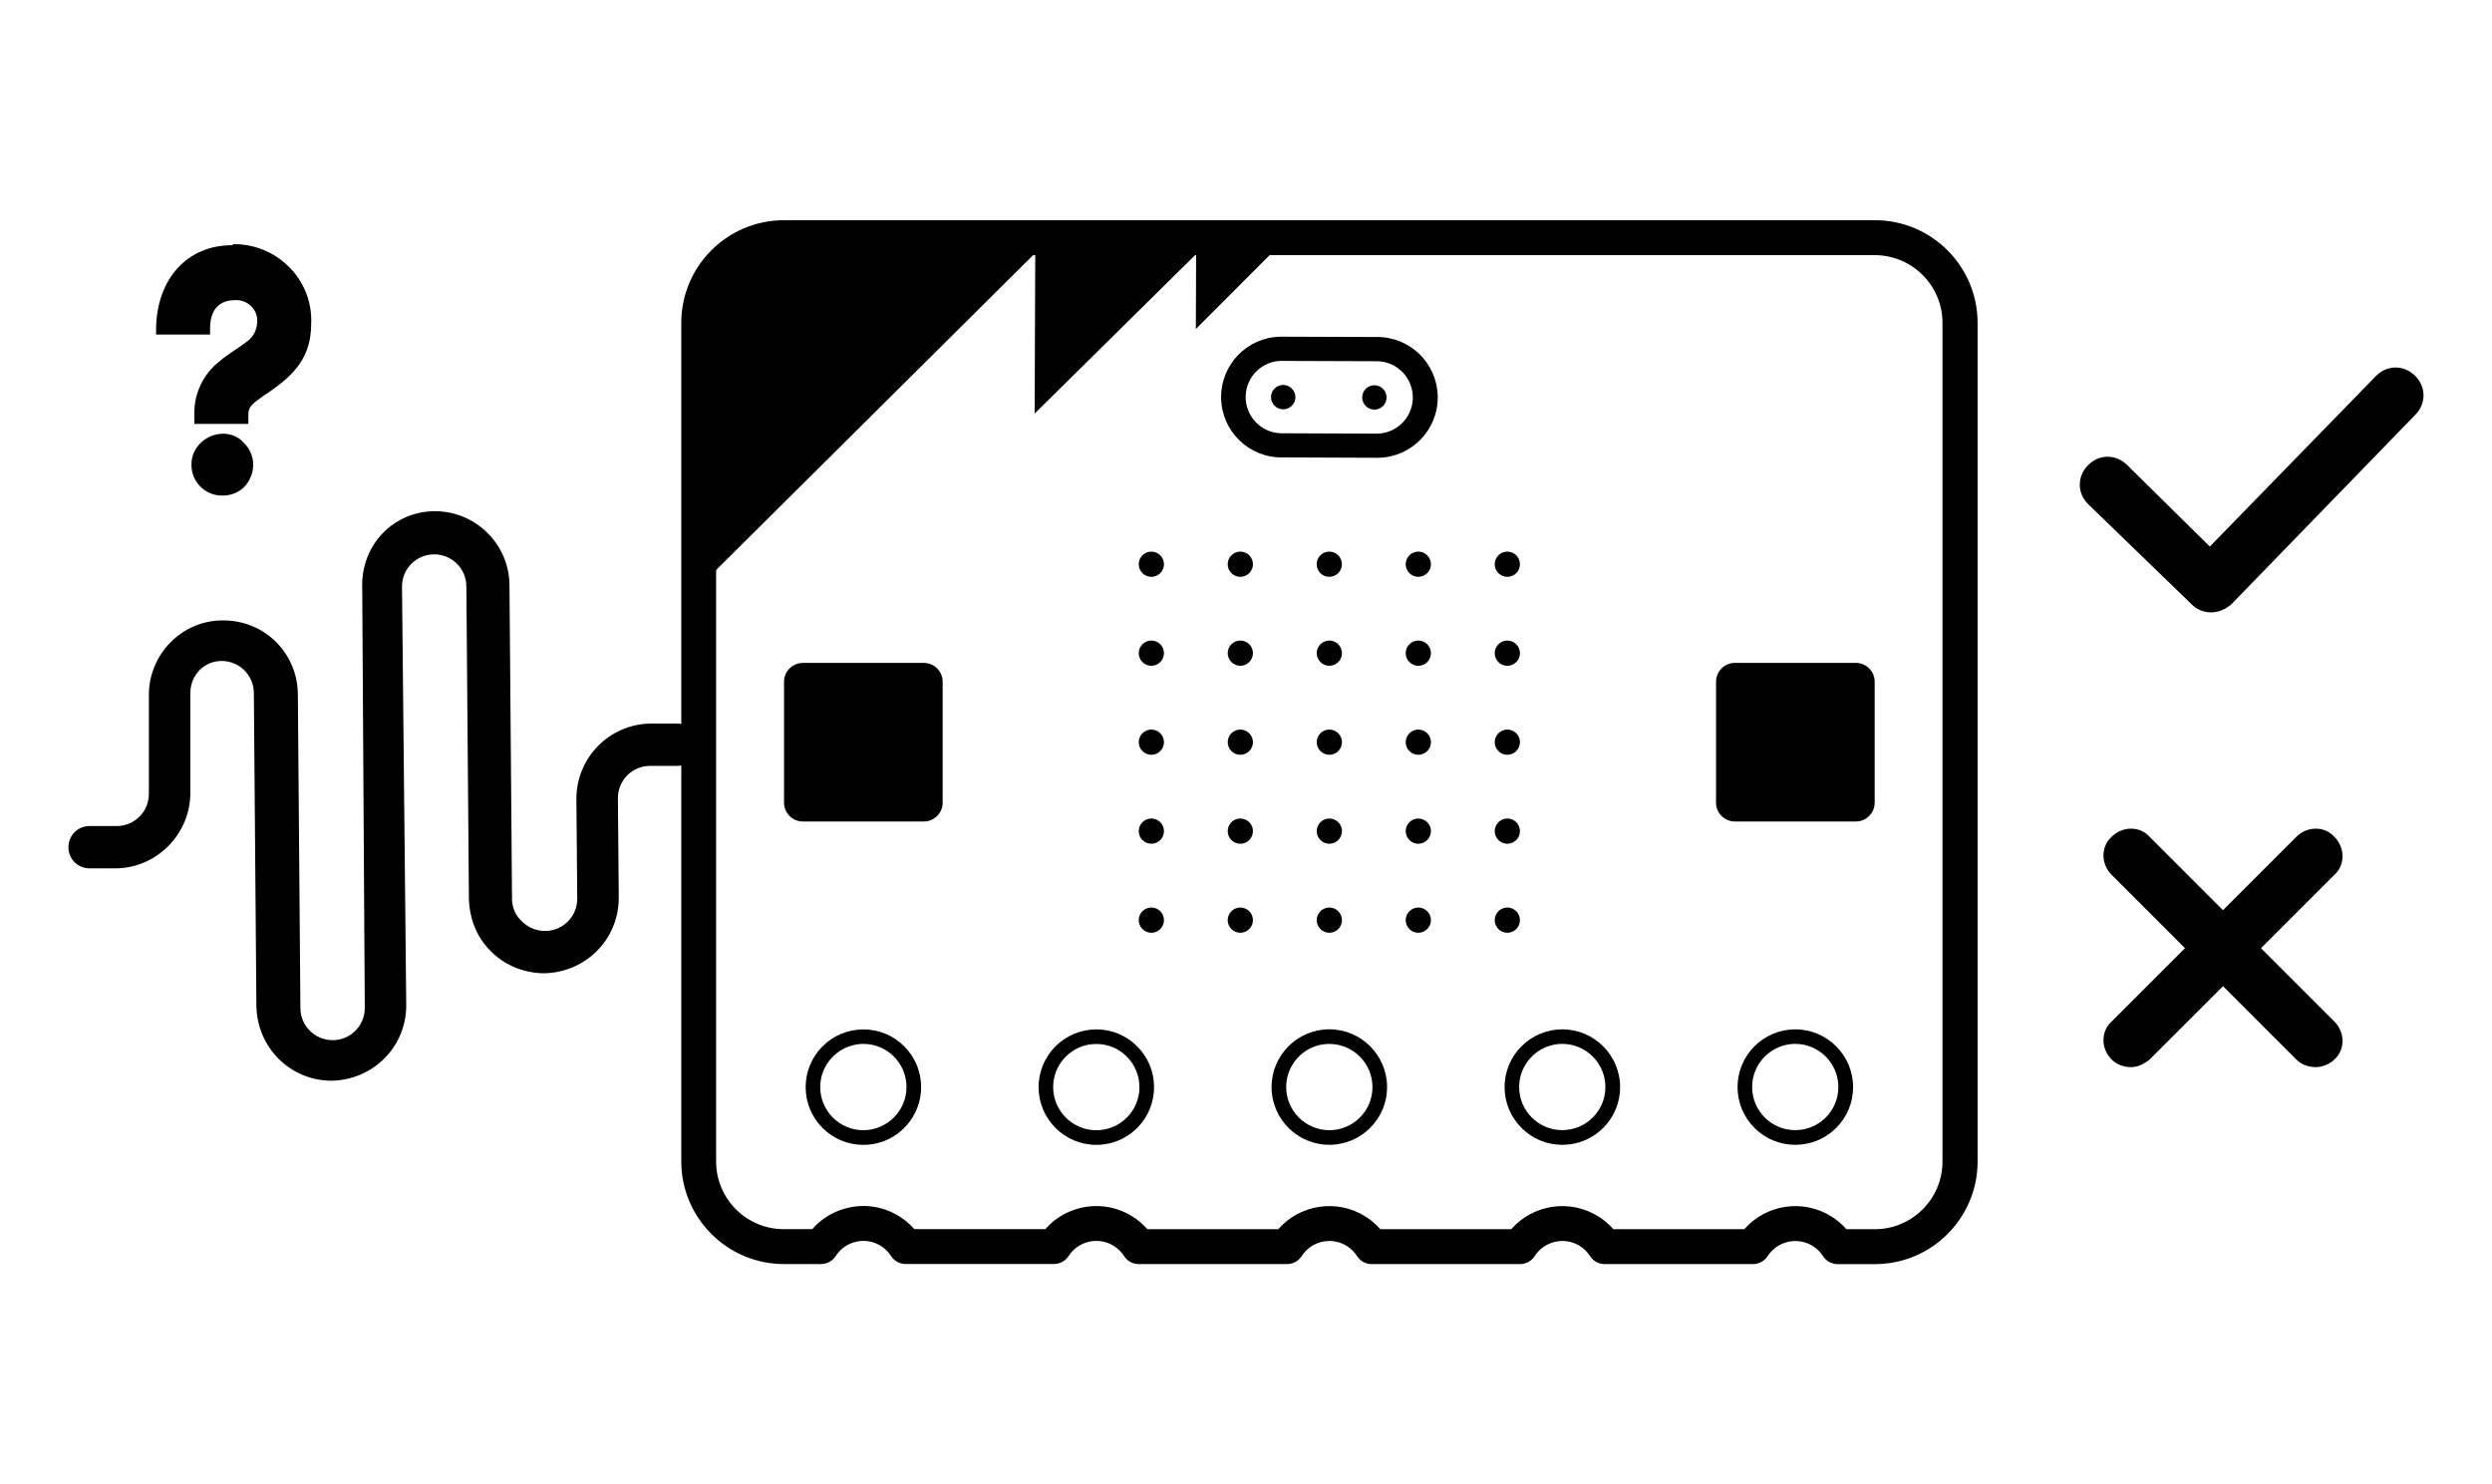 <?xml version="1.0" encoding="UTF-8"?>
<svg id="Layer_1" data-name="Layer 1" xmlns="http://www.w3.org/2000/svg" viewBox="0 0 470 280">
  <defs>
    <style>
      .cls-1 {
        fill: #000;
      }

      .cls-1, .cls-2 {
        stroke-width: 0px;
      }

      .cls-2 {
        fill: none;
      }
    </style>
  </defs>
  <g>
    <path id="Path_561" data-name="Path 561" class="cls-2" d="m353.6,44.84h-205.77c-8.87,0-16.06,7.19-16.06,16.06,0,0,0,0,0,0v158.19c0,8.87,7.19,16.06,16.06,16.06h7c2.84-4.42,8.72-5.69,13.13-2.85,1.14.74,2.12,1.71,2.85,2.85h27.96c2.84-4.41,8.72-5.69,13.13-2.85,1.15.74,2.12,1.71,2.86,2.86h27.96c2.84-4.41,8.72-5.69,13.13-2.86,1.15.74,2.12,1.71,2.86,2.86h27.96c2.84-4.41,8.71-5.69,13.13-2.86,1.15.74,2.12,1.71,2.86,2.86h27.96c2.84-4.41,8.72-5.69,13.13-2.85,1.15.74,2.12,1.71,2.86,2.86h7c8.87,0,16.06-7.19,16.06-16.06V60.9c0-8.87-7.19-16.06-16.06-16.06,0,0,0,0,0,0"/>
    <path class="cls-1" d="m356.31,238.27c-.89.12-1.79.19-2.71.19h-7c-1.12,0-2.17-.57-2.77-1.51-.48-.75-1.11-1.38-1.87-1.87-2.88-1.85-6.72-1.01-8.57,1.86-.61.94-1.65,1.51-2.77,1.51h-27.96c-1.12,0-2.17-.57-2.77-1.51-.48-.75-1.11-1.38-1.87-1.87-2.88-1.85-6.72-1.01-8.57,1.87-.61.94-1.65,1.51-2.77,1.51h-27.96c-1.12,0-2.17-.57-2.77-1.51-.48-.75-1.11-1.38-1.87-1.87-2.88-1.85-6.73-1.01-8.58,1.87-.61.94-1.65,1.51-2.77,1.51h-27.96c-1.12,0-2.17-.57-2.77-1.52-.48-.75-1.11-1.38-1.87-1.87-2.88-1.85-6.73-1.02-8.58,1.86-.61.94-1.65,1.51-2.77,1.51h-27.96c-1.12,0-2.17-.57-2.77-1.51-.48-.75-1.11-1.38-1.86-1.86-1.39-.9-3.06-1.2-4.67-.84-1.62.35-3.01,1.31-3.9,2.71-.61.94-1.65,1.51-2.77,1.51h-7c-10.67,0-19.36-8.68-19.36-19.36V60.9c0-10.67,8.68-19.36,19.36-19.36h205.77s0,0,.01,0c10.67,0,19.35,8.69,19.35,19.36v158.2c0,9.75-7.25,17.85-16.65,19.17Zm-8.08-6.4h5.37c7.04,0,12.76-5.73,12.76-12.76V60.9c0-7.04-5.72-12.76-12.76-12.77v-3.3s0,3.3,0,3.3h-205.77c-3.41,0-6.61,1.32-9.03,3.74-2.41,2.41-3.74,5.62-3.74,9.03v158.2c0,7.04,5.73,12.76,12.76,12.76h5.37c1.8-2.06,4.19-3.48,6.91-4.07,3.34-.73,6.77-.11,9.64,1.74,1.02.65,1.92,1.43,2.71,2.33h24.69c4.11-4.69,11.15-5.8,16.55-2.33,1.02.66,1.92,1.44,2.71,2.34h24.68c4.1-4.69,11.15-5.8,16.55-2.33,1.02.65,1.92,1.44,2.71,2.33h24.69c4.1-4.69,11.15-5.8,16.55-2.33,1.02.65,1.93,1.44,2.71,2.33h24.69c4.1-4.69,11.15-5.8,16.55-2.33,1.02.65,1.92,1.43,2.71,2.33Z"/>
    <path class="cls-1" d="m340.14,215.84c-.51.07-1.02.11-1.54.11-2.91,0-5.65-1.13-7.7-3.19-2.06-2.06-3.19-4.79-3.19-7.7,0-6.01,4.88-10.89,10.89-10.89,6.01,0,10.9,4.89,10.9,10.89h0c0,2.91-1.13,5.65-3.19,7.7-1.69,1.69-3.84,2.76-6.16,3.08Zm-2.68-18.85c-3.95.56-7,3.96-7,8.06,0,2.17.85,4.22,2.38,5.75s3.58,2.38,5.75,2.38c2.17,0,4.22-.85,5.75-2.38,1.54-1.54,2.38-3.58,2.38-5.75,0-4.49-3.65-8.14-8.14-8.14-.39,0-.77.03-1.14.08Zm10.65,8.06h.01s-.01,0-.01,0Z"/>
    <path class="cls-1" d="m296.2,215.84c-.51.07-1.02.11-1.54.11-2.91,0-5.65-1.13-7.7-3.19s-3.19-4.79-3.19-7.7c0-6.01,4.89-10.89,10.89-10.89,6.01,0,10.9,4.89,10.9,10.89h0c0,2.91-1.13,5.65-3.19,7.7-1.69,1.69-3.84,2.76-6.16,3.08Zm-2.68-18.85c-3.95.56-7,3.96-7,8.06,0,2.17.85,4.22,2.38,5.75s3.58,2.38,5.75,2.38c2.17,0,4.22-.85,5.75-2.38,1.54-1.54,2.38-3.58,2.38-5.75,0-4.49-3.65-8.14-8.14-8.14-.39,0-.77.03-1.14.08Zm10.65,8.06h.01s-.01,0-.01,0Z"/>
    <path class="cls-1" d="m252.26,215.84c-.51.07-1.02.11-1.54.11-6.01,0-10.9-4.89-10.9-10.89,0-6.01,4.89-10.89,10.89-10.9,6.01,0,10.89,4.89,10.9,10.89h0c0,2.91-1.13,5.65-3.19,7.7-1.69,1.69-3.84,2.76-6.17,3.08Zm-2.68-18.85c-3.95.56-7,3.96-7,8.06,0,4.49,3.65,8.14,8.14,8.14,2.18,0,4.22-.85,5.75-2.38,1.54-1.54,2.38-3.58,2.38-5.75h0c0-4.49-3.65-8.14-8.14-8.14-.39,0-.77.03-1.14.08Zm10.65,8.06h.01s-.01,0-.01,0Z"/>
    <path class="cls-1" d="m208.31,215.85c-.51.07-1.02.11-1.54.11-6.01,0-10.89-4.89-10.89-10.89,0-6.01,4.89-10.89,10.89-10.89,2.91,0,5.65,1.13,7.7,3.19,2.06,2.06,3.19,4.79,3.19,7.7,0,0,0,0,0,0,0,2.91-1.13,5.65-3.19,7.7-1.69,1.69-3.84,2.76-6.16,3.08Zm-2.68-18.85c-3.95.56-7,3.96-7,8.06,0,4.49,3.65,8.14,8.14,8.14,2.18,0,4.22-.85,5.75-2.38,1.54-1.54,2.38-3.58,2.38-5.75h0c0-2.17-.85-4.22-2.38-5.76-1.54-1.54-3.58-2.38-5.75-2.38-.39,0-.77.03-1.14.08Zm10.65,8.06h.01s-.01,0-.01,0Z"/>
    <path class="cls-1" d="m164.36,215.85c-.5.07-1.01.11-1.52.11-2.91,0-5.65-1.13-7.7-3.19-2.06-2.06-3.19-4.79-3.19-7.7,0-6.01,4.88-10.89,10.89-10.89,2.91,0,5.65,1.13,7.7,3.19,2.06,2.06,3.19,4.79,3.19,7.7h0c0,5.49-4.08,10.05-9.37,10.79Zm-2.66-18.85c-3.95.56-7,3.96-7,8.06,0,2.17.85,4.22,2.38,5.75,1.54,1.54,3.58,2.38,5.75,2.38,4.48,0,8.14-3.65,8.14-8.14h0c0-4.49-3.65-8.14-8.14-8.14-.39,0-.77.03-1.14.08Zm10.65,8.06h.01s-.01,0-.01,0Z"/>
    <path id="Path_568" data-name="Path 568" class="cls-1" d="m350.03,154.27h-22.84c-1.57,0-2.85-1.28-2.85-2.86v-22.84c.01-1.57,1.28-2.85,2.86-2.85h22.84c1.57,0,2.85,1.28,2.85,2.86v22.84c0,1.57-1.28,2.85-2.85,2.85"/>
    <path class="cls-1" d="m350.52,154.93c-.16.02-.32.03-.49.03h0s-22.84,0-22.84,0c-1.95,0-3.54-1.6-3.54-3.54v-22.84c.01-1.95,1.6-3.53,3.54-3.54h22.84c1.95,0,3.54,1.6,3.54,3.54v22.84c0,1.79-1.34,3.27-3.06,3.51Zm-.49-1.34c1.19,0,2.16-.97,2.17-2.17v-22.83c0-1.19-.97-2.16-2.17-2.16h-22.84c-1.19,0-2.16.98-2.16,2.17v22.84c0,1.19.97,2.16,2.16,2.17h22.84Z"/>
    <path id="Path_570" data-name="Path 570" class="cls-1" d="m174.25,154.27h-22.84c-1.57,0-2.85-1.28-2.85-2.86v-22.83c0-1.57,1.28-2.85,2.85-2.85h22.84c1.57,0,2.85,1.28,2.85,2.86v22.83c0,1.57-1.28,2.85-2.85,2.85"/>
    <path class="cls-1" d="m174.73,154.93c-.16.02-.32.03-.48.03,0,0,0,0,0,0h-22.84c-1.95,0-3.54-1.6-3.54-3.54v-22.83c0-1.95,1.59-3.53,3.54-3.54h22.84c1.95,0,3.54,1.6,3.54,3.54v22.83c0,1.79-1.34,3.27-3.06,3.51Zm-.48-1.34c1.18,0,2.16-.98,2.16-2.17v-22.83c0-1.19-.98-2.16-2.17-2.17h-22.84c-1.19,0-2.16.97-2.16,2.16v22.83c0,1.19.98,2.16,2.17,2.17h22.84Z"/>
    <path id="Path_572" data-name="Path 572" class="cls-2" d="m344.79,140c0,3.42-2.77,6.18-6.19,6.18-3.42,0-6.18-2.77-6.18-6.19,0-3.42,2.77-6.18,6.19-6.18,0,0,0,0,0,0,3.41,0,6.18,2.77,6.18,6.19"/>
    <path class="cls-2" d="m339.64,147.26c-.34.05-.69.07-1.04.07-4.04,0-7.33-3.29-7.33-7.34,0-4.04,3.29-7.33,7.34-7.33,4.04,0,7.33,3.3,7.33,7.34h0c0,1.96-.76,3.8-2.15,5.18-1.14,1.14-2.58,1.85-4.15,2.07Zm-1.74-12.25c-2.44.34-4.33,2.45-4.33,4.98,0,2.78,2.26,5.04,5.03,5.04,1.34,0,2.61-.52,3.56-1.47.95-.95,1.48-2.22,1.48-3.56,0-2.77-2.26-5.03-5.03-5.04-.24,0-.48.02-.71.05Z"/>
    <path id="Path_574" data-name="Path 574" class="cls-2" d="m169.02,140c0,3.42-2.77,6.18-6.19,6.18-3.42,0-6.18-2.77-6.18-6.19s2.77-6.18,6.19-6.18c0,0,0,0,0,0,3.41,0,6.18,2.77,6.18,6.19"/>
    <path class="cls-2" d="m163.87,147.26c-.34.05-.69.07-1.04.07-1.96,0-3.8-.76-5.19-2.15-1.38-1.39-2.15-3.23-2.15-5.19,0-4.04,3.29-7.33,7.33-7.33,4.05,0,7.33,3.29,7.33,7.33h0c0,1.96-.76,3.8-2.15,5.19-1.14,1.14-2.58,1.85-4.15,2.07Zm-1.74-12.25c-2.45.34-4.33,2.45-4.33,4.99,0,1.35.52,2.61,1.47,3.56.95.95,2.22,1.48,3.56,1.48,1.35,0,2.61-.52,3.56-1.47.95-.95,1.48-2.22,1.48-3.56,0-2.77-2.26-5.03-5.03-5.04-.24,0-.48.02-.71.05Z"/>
    <path id="Path_576" data-name="Path 576" class="cls-1" d="m197.06,45.93l-64.04,63.62v-51.25c0-6.83,5.54-12.37,12.37-12.37h51.67Z"/>
    <path id="Path_577" data-name="Path 577" class="cls-1" d="m227.5,46.05l-32.36,31.96.12-32.09,32.24.12Z"/>
    <path id="Path_578" data-name="Path 578" class="cls-1" d="m241.59,45.99l-16.05,16.07.06-16.13,15.99.06Z"/>
    <path id="Path_579" data-name="Path 579" class="cls-1" d="m259.26,77.27c1.27-.03,2.28-1.08,2.25-2.35-.03-1.27-1.08-2.28-2.35-2.25-1.25.03-2.24,1.04-2.25,2.29.01,1.29,1.06,2.32,2.35,2.31"/>
    <path id="Path_580" data-name="Path 580" class="cls-1" d="m241.97,72.61c-1.27.03-2.28,1.08-2.25,2.35.03,1.27,1.08,2.28,2.35,2.25,1.25-.03,2.25-1.04,2.25-2.29-.01-1.28-1.06-2.32-2.35-2.31"/>
    <path id="Path_581" data-name="Path 581" class="cls-1" d="m241.99,68.07c-3.77-.12-6.93,2.84-7.05,6.61-.12,3.77,2.84,6.93,6.61,7.05.13,0,.26,0,.38,0l17.51.07c3.77.1,6.92-2.87,7.02-6.64.1-3.77-2.87-6.92-6.64-7.02-.11,0-.22,0-.33,0l-17.51-.06Zm17.44,18.28l-17.51-.07c-6.29.13-11.49-4.87-11.61-11.16-.13-6.29,4.87-11.49,11.16-11.61.18,0,.36,0,.54,0l17.51.06c6.29-.14,11.5,4.85,11.64,11.14.14,6.29-4.85,11.5-11.14,11.64-.2,0-.39,0-.59,0"/>
    <path id="Path_582" data-name="Path 582" class="cls-1" d="m219.53,106.43c0,1.31-1.07,2.38-2.38,2.38-1.31,0-2.38-1.07-2.38-2.38,0-1.31,1.07-2.38,2.38-2.38h0c1.31,0,2.38,1.07,2.38,2.38"/>
    <path id="Path_583" data-name="Path 583" class="cls-1" d="m236.31,106.43c0,1.31-1.07,2.38-2.38,2.38-1.31,0-2.38-1.07-2.38-2.38,0-1.31,1.07-2.38,2.38-2.38h0c1.31,0,2.38,1.07,2.38,2.38"/>
    <path id="Path_584" data-name="Path 584" class="cls-1" d="m253.09,106.43c0,1.31-1.07,2.38-2.38,2.38-1.31,0-2.38-1.07-2.38-2.38,0-1.31,1.07-2.38,2.38-2.38,0,0,0,0,0,0,1.31,0,2.38,1.06,2.38,2.38h0"/>
    <path id="Path_585" data-name="Path 585" class="cls-1" d="m269.88,106.43c0,1.31-1.07,2.38-2.38,2.38-1.31,0-2.38-1.07-2.38-2.38,0-1.31,1.07-2.38,2.38-2.38,0,0,0,0,0,0,1.31,0,2.38,1.07,2.38,2.38"/>
    <path id="Path_586" data-name="Path 586" class="cls-1" d="m286.67,106.43c0,1.31-1.06,2.38-2.38,2.38-1.31,0-2.38-1.06-2.38-2.38,0-1.31,1.06-2.38,2.38-2.38,0,0,0,0,0,0,1.31,0,2.38,1.07,2.38,2.38"/>
    <path id="Path_587" data-name="Path 587" class="cls-1" d="m219.53,123.21c0,1.31-1.07,2.38-2.38,2.38s-2.38-1.07-2.38-2.38c0-1.31,1.07-2.38,2.38-2.38,0,0,0,0,0,0,1.31,0,2.38,1.06,2.38,2.38h0"/>
    <path id="Path_588" data-name="Path 588" class="cls-1" d="m236.31,123.21c0,1.31-1.07,2.38-2.38,2.38-1.31,0-2.38-1.07-2.38-2.38s1.07-2.38,2.38-2.38c0,0,0,0,0,0,1.31,0,2.38,1.06,2.38,2.38h0"/>
    <path id="Path_589" data-name="Path 589" class="cls-1" d="m253.1,123.21c0,1.31-1.07,2.38-2.38,2.38-1.31,0-2.38-1.07-2.38-2.38,0-1.31,1.07-2.38,2.38-2.38,0,0,0,0,0,0,1.31,0,2.38,1.07,2.38,2.38"/>
    <path id="Path_590" data-name="Path 590" class="cls-1" d="m269.88,123.21c0,1.31-1.07,2.38-2.38,2.38-1.31,0-2.38-1.07-2.38-2.38,0-1.31,1.07-2.38,2.38-2.38,0,0,0,0,0,0,1.31,0,2.38,1.07,2.38,2.38"/>
    <path id="Path_591" data-name="Path 591" class="cls-1" d="m286.67,123.21c0,1.31-1.07,2.38-2.38,2.38-1.31,0-2.38-1.07-2.38-2.38,0-1.31,1.07-2.38,2.38-2.38,0,0,0,0,0,0,1.31,0,2.38,1.06,2.38,2.38h0"/>
    <path id="Path_592" data-name="Path 592" class="cls-1" d="m219.53,140c0,1.31-1.07,2.38-2.38,2.38-1.31,0-2.38-1.07-2.38-2.38s1.07-2.38,2.38-2.38c0,0,0,0,0,0,1.31,0,2.38,1.07,2.38,2.38"/>
    <path id="Path_593" data-name="Path 593" class="cls-1" d="m236.31,140c0,1.31-1.07,2.38-2.38,2.38-1.31,0-2.38-1.07-2.38-2.38,0-1.31,1.07-2.38,2.38-2.38,0,0,0,0,0,0,1.31,0,2.38,1.07,2.38,2.38"/>
    <path id="Path_594" data-name="Path 594" class="cls-1" d="m253.1,140c0,1.31-1.07,2.38-2.38,2.38-1.31,0-2.38-1.07-2.38-2.38,0-1.31,1.07-2.38,2.38-2.38,0,0,0,0,0,0,1.31,0,2.38,1.07,2.38,2.38"/>
    <path id="Path_595" data-name="Path 595" class="cls-1" d="m269.88,140c0,1.31-1.07,2.38-2.38,2.38-1.31,0-2.38-1.07-2.38-2.38,0-1.31,1.07-2.38,2.38-2.38,0,0,0,0,0,0,1.31,0,2.38,1.07,2.38,2.38"/>
    <path id="Path_596" data-name="Path 596" class="cls-1" d="m286.67,140c0,1.31-1.07,2.38-2.38,2.38-1.31,0-2.38-1.07-2.38-2.38,0-1.31,1.07-2.38,2.38-2.38,0,0,0,0,0,0,1.31,0,2.38,1.07,2.38,2.38"/>
    <path id="Path_597" data-name="Path 597" class="cls-1" d="m219.53,156.78c0,1.31-1.06,2.38-2.38,2.38-1.31,0-2.38-1.06-2.38-2.38,0-1.31,1.06-2.38,2.38-2.38,0,0,0,0,0,0,1.31,0,2.38,1.07,2.38,2.38"/>
    <path id="Path_598" data-name="Path 598" class="cls-1" d="m236.31,156.78c0,1.31-1.07,2.38-2.38,2.38-1.31,0-2.38-1.07-2.38-2.38s1.07-2.38,2.38-2.38c0,0,0,0,0,0,1.31,0,2.38,1.07,2.38,2.38"/>
    <path id="Path_599" data-name="Path 599" class="cls-1" d="m253.1,156.78c0,1.31-1.07,2.38-2.38,2.38-1.31,0-2.38-1.07-2.38-2.38s1.07-2.38,2.38-2.38c0,0,0,0,0,0,1.31,0,2.38,1.07,2.38,2.38"/>
    <path id="Path_600" data-name="Path 600" class="cls-1" d="m269.88,156.78c0,1.31-1.07,2.38-2.38,2.38-1.31,0-2.38-1.07-2.38-2.38,0-1.31,1.07-2.38,2.38-2.38,0,0,0,0,0,0,1.31,0,2.38,1.07,2.38,2.38"/>
    <path id="Path_601" data-name="Path 601" class="cls-1" d="m286.67,156.78c0,1.31-1.07,2.38-2.38,2.38-1.31,0-2.38-1.07-2.38-2.38,0-1.31,1.07-2.38,2.38-2.38,0,0,0,0,0,0,1.31,0,2.38,1.07,2.38,2.38"/>
    <path id="Path_602" data-name="Path 602" class="cls-1" d="m219.53,173.57c0,1.31-1.07,2.38-2.38,2.38-1.31,0-2.38-1.07-2.38-2.38,0-1.31,1.07-2.38,2.38-2.38,0,0,0,0,0,0,1.31,0,2.38,1.06,2.38,2.38h0"/>
    <path id="Path_603" data-name="Path 603" class="cls-1" d="m236.31,173.57c0,1.31-1.07,2.38-2.38,2.38-1.31,0-2.38-1.07-2.38-2.38s1.07-2.38,2.38-2.38c0,0,0,0,0,0,1.31,0,2.38,1.07,2.38,2.38"/>
    <path id="Path_604" data-name="Path 604" class="cls-1" d="m253.1,173.57c0,1.31-1.06,2.38-2.38,2.38-1.31,0-2.38-1.06-2.38-2.38,0-1.31,1.06-2.38,2.38-2.38,0,0,0,0,0,0,1.31,0,2.38,1.07,2.38,2.38"/>
    <path id="Path_605" data-name="Path 605" class="cls-1" d="m269.88,173.57c0,1.31-1.07,2.38-2.38,2.38-1.31,0-2.38-1.07-2.38-2.38,0-1.31,1.07-2.38,2.38-2.38,0,0,0,0,0,0,1.31,0,2.38,1.07,2.38,2.38"/>
    <path id="Path_606" data-name="Path 606" class="cls-1" d="m286.67,173.57c0,1.31-1.07,2.38-2.38,2.38-1.31,0-2.38-1.07-2.38-2.38,0-1.31,1.07-2.38,2.38-2.38,0,0,0,0,0,0,1.31,0,2.38,1.07,2.38,2.38"/>
  </g>
  <path class="cls-1" d="m416.98,115.51c-1.47,0-2.74-.63-3.58-1.47l-19.57-18.94c-2.1-2.1-2.1-5.26,0-7.37,2.1-2.1,5.26-2.1,7.37,0l15.58,15.37,31.36-32.2c2.1-2.1,5.26-2.1,7.37,0,2.1,2.1,2.1,5.26,0,7.37l-34.73,35.78c-1.05.84-2.31,1.47-3.79,1.47"/>
  <path class="cls-1" d="m42.03,81.82h0c-3.15,0-5.92,2.59-5.92,5.74v.18c0,3.15,2.59,5.74,5.74,5.74h.18c1.48,0,2.96-.56,4.08-1.67,2.22-2.41,2.22-6.11-.19-8.33-.92-1.11-2.41-1.67-3.89-1.67m1.67-35.55c-8.33,0-14.07,6.29-14.26,15.55v1.3h10.18v-1.11c0-3.52,1.67-5.37,4.63-5.37,2.22-.18,4.08,1.48,4.26,3.52v.37c0,1.48-.55,2.78-1.67,3.7-.93.74-2.04,1.48-3.15,2.22-.74.56-1.67,1.11-2.22,1.67-2.96,2.22-4.81,5.92-4.81,9.63v2.22h10.18v-1.85c0-1.48.92-2.04,2.96-3.52l1.11-.74c4.81-3.33,7.78-6.67,7.78-12.78.37-7.96-5.92-14.63-13.89-15h-.74l-.37.19Z"/>
  <g>
    <path class="cls-1" d="m436.79,201.3c-1.23,0-2.67-.41-3.69-1.44l-34.84-34.84c-2.05-2.05-2.05-5.33,0-7.17,2.05-2.05,5.33-2.05,7.17,0l34.84,34.84c2.05,2.05,2.05,5.33,0,7.17-.82.82-2.25,1.44-3.48,1.44"/>
    <path class="cls-1" d="m401.95,201.3c-1.23,0-2.67-.41-3.69-1.44-2.05-2.05-2.05-5.33,0-7.17l34.84-34.84c2.05-2.05,5.33-2.05,7.17,0,2.05,2.05,2.05,5.33,0,7.17l-34.84,34.84c-1.02.82-2.25,1.44-3.48,1.44"/>
  </g>
  <path class="cls-1" d="m82.04,96.43c7.66,0,14.05,6.23,14.05,14.05l.48,59.06c0,1.6.64,3.19,1.92,4.31,1.12,1.12,2.71,1.76,4.31,1.76,3.35,0,6.07-2.71,6.07-6.07l-.16-18.84c0-7.82,6.23-14.05,13.89-14.21h5.11c2.24,0,3.99,1.76,3.99,3.99s-1.76,3.99-3.99,3.99h-5.11c-3.35,0-6.06,2.71-6.06,6.07l.16,18.84c0,7.82-6.23,14.05-14.05,14.21-3.67,0-7.34-1.44-9.9-3.99-2.71-2.56-4.15-6.07-4.31-9.9l-.48-59.07c0-3.35-2.71-6.06-6.07-6.06s-6.07,2.71-6.07,6.06l.8,79.02c0,7.82-6.23,14.05-14.05,14.21-7.82,0-14.05-6.23-14.21-14.05l-.48-59.06c0-3.35-2.71-6.07-6.07-6.07s-5.91,2.71-5.91,6.07v18.84c0,7.66-6.22,14.05-13.89,14.21h-5.11c-2.24,0-3.99-1.76-3.99-3.99s1.76-3.99,3.99-3.99h5.11c3.35,0,6.07-2.71,6.07-6.06v-18.68c0-7.66,6.22-14.05,13.89-14.05h.16c7.82,0,14.05,6.23,14.05,14.05l.48,59.06c0,3.35,2.71,6.07,6.07,6.07s6.07-2.71,6.07-6.07l-.48-79.18c-.32-8.14,5.91-14.53,13.73-14.53"/>
</svg>